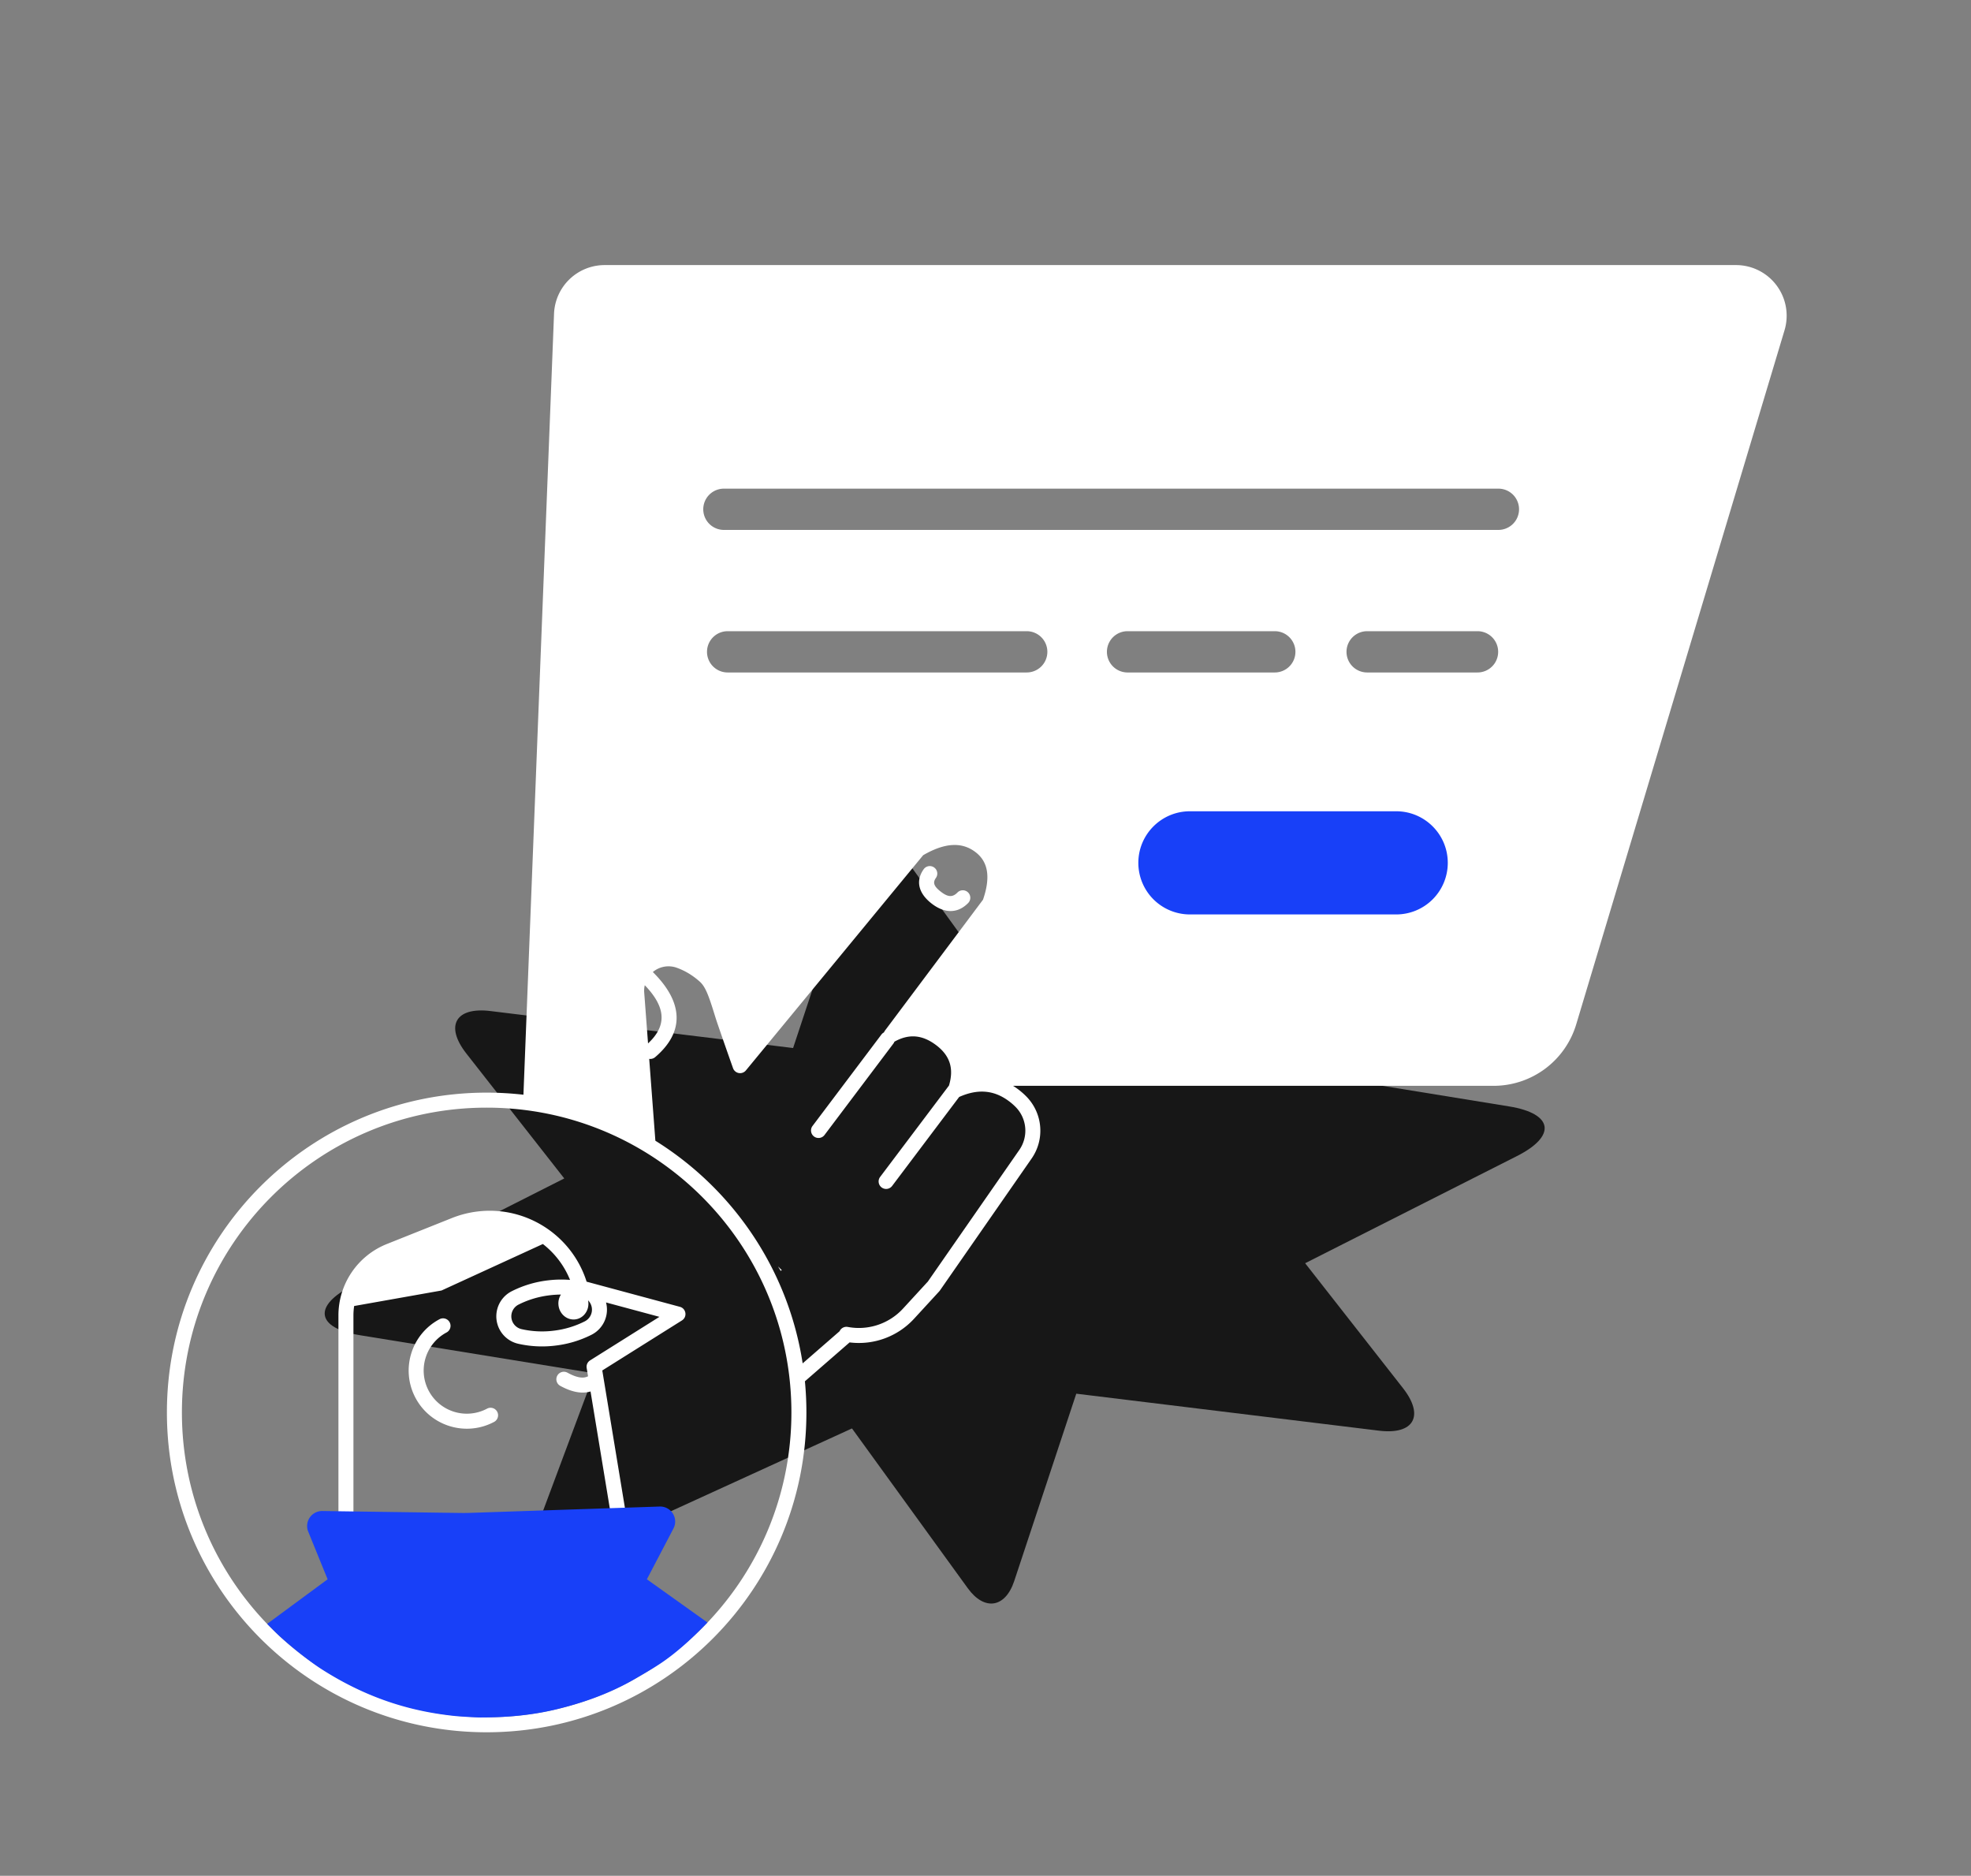 <svg width="371" height="353" fill="none" xmlns="http://www.w3.org/2000/svg"><rect width="100%" height="100%" fill="#808080" stroke="none"/><path d="M284.079 208.219l-44.092-7.161 10.447-27.983c2.31-6.193-.709-9.008-6.719-6.262l-52.214 23.871-21.797-30.069c-3.131-4.316-7.06-3.708-8.739 1.353l-11.681 35.26-56.989-6.962c-6.559-.8-8.585 2.797-4.51 8.001l18.426 23.505-39.868 20.163c-7.498 3.79-6.847 7.994 1.447 9.345l44.092 7.161-10.447 27.983c-2.31 6.193.709 9.008 6.719 6.262l52.214-23.871 21.799 30.076c3.13 4.315 7.06 3.707 8.738-1.354l11.682-35.26 56.988 6.962c6.559.8 8.585-2.796 4.511-8.001l-18.421-23.512 39.861-20.162c7.498-3.79 6.847-7.994-1.447-9.345z" fill="#171717"/><mask id="a" maskUnits="userSpaceOnUse" x="0" y="32" width="371" height="304"><path d="M0 230.091l32.3 94.25 13.943 10.943 100.427-10.943 52.773-88.779 95.486-13.414L371 85.362l-38.3-52.95H81.013L54.715 150.49 0 230.091z" fill="#fff"/></mask><g mask="url(#a)" fill-rule="evenodd" clip-rule="evenodd"><path d="M299.18 272.972h53.014a1.412 1.412 0 100-2.824h-89.409L156.646 562.327a1.412 1.412 0 11-2.654-.964L259.78 270.148h-48.473a4.451 4.451 0 010-8.902h92.865a1.398 1.398 0 01.007-1.145l15.189-33.725a10.604 10.604 0 013.267-4.097l2.858-2.162a13.922 13.922 0 0111.499-2.467l20.808-50.645c2.687-3.075 5.476-4.011 8.366-2.809l.137.059a6.668 6.668 0 013.4 8.795 816578.79 816578.79 0 01-21.09 47.677l27.912 7.402a1.412 1.412 0 11-.724 2.73l-28.344-7.517-3.323 7.51c2.198.837 3.2 4.153 3.585 10.001a1.412 1.412 0 01-1.362 1.504c-7.91.263-14.578 1.54-20.004 3.819-2.645 1.11-4.813 2.95-6.5 5.543 1.726.05 3.3.262 4.939.758 3.614 1.094 6.228 3.352 7.311 6.989l25.982.217H529.92l32.679 103.336a14.799 14.799 0 01-1.732 12.593h50.383c1.042-3.251 3.439-5.282 6.719-6.273 1.447-.438 2.837-.636 4.347-.693-1.518-2.262-3.448-3.874-5.79-4.856-4.956-2.079-11.048-3.246-18.277-3.487l-17.082-.001c-.78 0-1.412-.632-1.413-1.411a1.413 1.413 0 011.413-1.412h17.152c7.562.251 13.995 1.482 19.299 3.707 5.348 2.243 8.849 7.102 10.514 14.426h14.445c-1.537-7.451-4.518-12.19-8.881-14.34-5.077-2.501-15.427-6.579-31.007-12.211a1.413 1.413 0 01-.926-1.192l-8.947-7.716a1.413 1.413 0 011.845-2.139l8.725 7.526c27.139 6.428 42.107 10.883 45.577 13.668 5.231 4.199 8.631 10.06 10.194 17.526.031.152.038.301.022.445h24.702a4.451 4.451 0 010 8.902h-117.66l83.241 175.158a1.412 1.412 0 11-2.551 1.212l-83.817-176.37h-39.871l64.348 125.065h-19.374l16.025 50.27a1.412 1.412 0 01-1.345 1.841H442.829c-.99 0-1.673-.993-1.319-1.918l2.221-5.79a20.824 20.824 0 0114.119-12.677l24.119-6.381-7.904-25.345h-31.237l-43.851-112.333c.478-.33.722-.936.563-1.529l-22.967-85.923a10.944 10.944 0 017.086-13.199l56.45-18.97a1.412 1.412 0 10-.9-2.677l-56.449 18.971c-6.888 2.314-10.791 9.584-8.915 16.604l22.604 84.563-11.482 114.079h-34.622v51.113c0 .78-.633 1.412-1.412 1.412h-13.965a1.412 1.412 0 01-1.412-1.412v-31.137l-24.828 32.002a1.41 1.41 0 01-1.115.547h-98.467a1.413 1.413 0 01-1.319-1.918l2.22-5.79a20.827 20.827 0 0114.12-12.677l24.704-6.535 5.412-25.605h-39.844l46.393-133.255.154.002 38.194-104.507zm337.226-76.456l-43.23-1.032-55.192-122.801a9.53 9.53 0 018.66-13.438l186.372-.638a9.53 9.53 0 019.428 7.93l21.494 126.068c26.133 6.561 45.484 30.21 45.484 58.378 0 33.24-26.946 60.186-60.186 60.186-33.239 0-60.186-26.946-60.186-60.186 0-12.278 3.677-23.696 9.988-33.216l-2.893 2.805a14.512 14.512 0 01-3.462 2.484c-6.014 3.088-11.265 3.9-15.715 2.332-3.751-1.321-6.099-3.549-6.923-6.58-2.701 2.31-6.03 3.056-9.867 2.186-4.169-.945-6.79-3.347-7.719-7.041-3.108 2.006-6.303 2.463-9.489 1.295a12.244 12.244 0 01-7.641-14.55l1.077-4.182zm-537.88 9.501l5.759-146.974a9.531 9.531 0 019.524-9.157H326.77a9.531 9.531 0 019.129 12.271l-39.208 130.615a16.237 16.237 0 01-15.552 11.569h-90.328l-.118.001c.247.155.491.32.734.496a13.647 13.647 0 011.831 1.58 9.177 9.177 0 01.924 11.603l-17.265 24.841a1.337 1.337 0 01-.12.15l-4.738 5.155a14.11 14.11 0 01-12.139 4.459l-8.413 7.32c.186 1.929.282 3.885.282 5.863 0 33.24-26.946 60.186-60.186 60.186-33.24 0-60.186-26.946-60.186-60.186 0-33.24 26.946-60.186 60.186-60.186 2.341 0 4.651.134 6.923.394zm466.707 305.129h-88.21l7.963 25.534h44.488a1.412 1.412 0 110 2.824h-47.463c-.096 0-.19-.01-.282-.028l-23.156 6.126a18.005 18.005 0 00-12.206 10.958l-1.485 3.873h126.856l-11.55-33.387a1.412 1.412 0 112.669-.923l11.869 34.31h6.219l-15.712-49.287zm-217.712-.414H257.17l-5.716 27.039a1.41 1.41 0 01-1.02 1.073l-25.545 6.758a18.005 18.005 0 00-12.205 10.958l-1.485 3.873h95.722l26.932-34.714c.825-1.063 2.527-.48 2.527.865v33.849h11.141v-49.701zM147.147 239.008l-.192.166a58.384 58.384 0 00-.506-.84l.698.674zm476.696 132.449c-1.884-.032-3.464.103-5.057.585-2.119.64-3.652 1.776-4.505 3.57h10.949c-.377-1.522-.839-2.906-1.387-4.155zm21.613 4.155h10.539c-1.565-6.029-4.496-10.748-8.8-14.202-2.223-1.785-11.234-4.747-26.75-8.758 6.625 2.56 11.455 4.588 14.499 6.087 5.372 2.647 8.854 8.316 10.512 16.873zM335.9 220.306a11.087 11.087 0 00-8.703 2.064l-2.858 2.162a7.762 7.762 0 00-2.396 3.004l-14.289 31.726 6.196.052c1.8-8.004 5.599-13.302 11.41-15.742.425-.179.856-.351 1.294-.518l9.346-22.748zm4.204 19.658a79.622 79.622 0 014.682-.368c-.184-1.951-.458-3.477-.814-4.564-.195-.597-.407-1.035-.616-1.309-.129-.17-.214-.231-.261-.242a.766.766 0 00-.115-.019l-2.876 6.502zm-11.006 19.477c-.915-2.165-2.667-3.517-5.124-4.261-1.776-.537-3.533-.683-5.636-.641-.635 1.435-1.167 3.034-1.595 4.799l12.355.103zm-206.216-76.514c5.776 5.704 6.003 11.294.434 16.021a1.41 1.41 0 01-1.116.32l1.16 15.406c14.584 9.076 25.001 24.217 27.724 41.897l6.952-6.049a1.415 1.415 0 011.546-.805 11.291 11.291 0 0010.398-3.46l4.673-5.085 17.21-24.763a6.354 6.354 0 00-.639-8.033 10.9 10.9 0 00-1.454-1.251c-2.76-2-5.769-2.237-9.228-.687l-12.619 16.747a1.411 1.411 0 01-2.255-1.7l12.956-17.193c.97-3.212.183-5.648-2.42-7.61-2.591-1.952-5.102-2.163-7.798-.674a.628.628 0 01-.051.027 1.426 1.426 0 01-.197.36l-12.961 17.2a1.412 1.412 0 11-2.255-1.7l12.961-17.199a1.4 1.4 0 01.489-.411c.047-.121.114-.242.201-.359l18.437-24.613c1.467-4.256.96-7.124-1.383-8.932-2.534-1.955-5.723-1.837-9.823.525a.357.357 0 00-.096.081l-33.33 40.456a1.412 1.412 0 01-2.421-.428 930.55 930.55 0 01-2.951-8.457 48.744 48.744 0 01-.347-1.06 96.316 96.316 0 01-.291-.932c-1.117-3.606-1.705-4.973-2.7-5.858-1.328-1.179-2.765-2.041-4.318-2.592a4.589 4.589 0 00-4.488.811zm-1.517 2.479a4.54 4.54 0 00-.106 1.366l.722 9.586c3.559-3.309 3.419-6.764-.616-10.952zm53.233 55.845l.12-.15-.065.071-.055.079zm5.622-73.289a1.412 1.412 0 112.013 1.981c-1.973 2.004-4.448 1.985-6.89.083-2.463-1.918-3.063-4.274-1.435-6.506a1.413 1.413 0 012.281 1.664c-.639.876-.464 1.56.889 2.614 1.375 1.071 2.243 1.078 3.142.164zM91.603 323.171c31.68 0 57.362-25.682 57.362-57.362 0-31.68-25.682-57.362-57.362-57.362-31.68 0-57.362 25.682-57.362 57.362 0 31.68 25.681 57.362 57.362 57.362zm19.554-61.316c-1.642.499-3.574.117-5.703-1.055a1.412 1.412 0 011.362-2.474c1.742.959 2.981 1.134 3.871.676l-.258-1.564a1.414 1.414 0 01.643-1.426l13.052-8.196-10.052-2.708a5.297 5.297 0 01-2.728 6.078 20.322 20.322 0 01-6.756 2.036 20.334 20.334 0 01-7.049-.341 5.295 5.295 0 01-1.214-9.886 20.327 20.327 0 016.757-2.036 20.775 20.775 0 014.216-.094 16.248 16.248 0 00-5.115-6.756l-19.077 8.751-16.444 2.917c-.09.582-.136 1.177-.136 1.779v40.354c9.302 2.144 18.111 2.85 26.431 2.122 8.228-.72 15.51-2.717 21.857-5.987l-3.657-22.19zm-5.575-18.232c-.712.004-1.43.05-2.156.139-2.084.256-4.023.84-5.825 1.752a2.471 2.471 0 00.567 4.614 17.51 17.51 0 006.076.291 17.51 17.51 0 005.824-1.752 2.47 2.47 0 00.625-3.958c.024.117.041.237.052.36.144 1.65-.998 3.099-2.552 3.235-1.554.136-2.93-1.092-3.075-2.743a3.107 3.107 0 01.464-1.938zm4.834-2.425l17.563 4.732c1.19.321 1.427 1.905.384 2.56l-14.995 9.415 4.397 26.684a1.412 1.412 0 01-.721 1.471c-6.905 3.739-14.855 5.999-23.84 6.785-8.958.784-18.433-.033-28.421-2.445a1.413 1.413 0 01-1.08-1.373v-41.471a14.471 14.471 0 019.105-13.441l12.265-4.897a19.14 19.14 0 013.986-1.11c9.445-1.556 18.515 4.103 21.357 13.09zm-17.41 26.388c-5.337 2.837-11.963.811-14.8-4.525-2.837-5.336-.812-11.962 4.525-14.799a1.411 1.411 0 111.325 2.493 8.119 8.119 0 107.624 14.337 1.412 1.412 0 111.325 2.494zm656.23 40.759c31.681 0 57.362-25.682 57.362-57.362 0-31.68-25.681-57.362-57.362-57.362-31.68 0-57.362 25.682-57.362 57.362 0 31.68 25.682 57.362 57.362 57.362zm-9.535-78.066c.671.666.999 1.663.784 2.674-.332 1.564-1.838 2.569-3.364 2.245-1.252-.266-2.128-1.345-2.218-2.588-.512.406-1.009.858-1.492 1.358 2.79 1.906 5.661 2.699 8.656 2.416a11.748 11.748 0 005.369-1.865 30.896 30.896 0 01-2.065-4.185 12.042 12.042 0 00-4.1-.306 12.26 12.26 0 00-1.57.251zm30.821 26.135l-1.361 15.212a1.41 1.41 0 01-1.212 1.273c-7.565 1.049-15.746.635-24.54-1.234-8.833-1.877-15.46-4.53-19.891-8.001a1.411 1.411 0 01-.523-1.337l2.186-13.52a1.417 1.417 0 01.091-.561l.719-4.445-10.522-2.237a1.411 1.411 0 01-.837-2.227l10.471-13.979a27.545 27.545 0 0129.983-9.864l8.676 2.61a12.708 12.708 0 018.996 13.301l-.741 8.286 26.249 8.084a3.531 3.531 0 012.171 4.843l-6.222 13.589a3.53 3.53 0 01-5.044 1.546l-18.649-11.339zm-28.503-38.726a24.7 24.7 0 00-14.655 9.363l-9.147 12.21 9.676 2.057a1.412 1.412 0 011.1 1.607l-.304 1.884c1.946.306 3.462.574 4.554.806.693.148 1.226.282 1.614.411.241.08.441.162.617.259.436.242.75.542.847 1.141.114.705-.217 1.188-.673 1.493-.17.114-.346.191-.549.258a7.079 7.079 0 01-.976.226c-.643.112-1.51.22-2.595.33-.259.026-.53.052-.813.078-.612.057-1.922.167-2.875.247l-1.921 11.879c4.048 2.932 10.076 5.265 18.077 6.966 8.052 1.712 15.536 2.157 22.454 1.341l2.498-27.94c-1.295-2.315-3.588-4.097-6.443-4.704-3.55-.754-7.043.504-9.216 2.986-1.753-1.237-3.164-2.487-4.234-3.752a14.552 14.552 0 01-6.722 2.361c-4.186.396-8.167-.925-11.881-3.911a1.412 1.412 0 01-.21-1.993c2.961-3.631 6.568-5.677 10.763-6.074a15.006 15.006 0 013.25.041c-.903-2.805-1.648-5.995-2.236-9.57zm-72.089-2.915c.004-.102.02-.205.048-.307l8.879-32.685a1.419 1.419 0 01-.139-.506c-.371-4.186-2.187-6.686-5.556-7.767-3.599-1.156-6.408-.071-8.758 3.444a1.4 1.4 0 01-.564.494l-8.685 33.199c-.05.192-.138.365-.253.512.008.054.014.109.017.165.195 3.844 2.071 6.053 5.884 6.918 3.831.868 6.788-.252 9.127-3.467zm2.631.774a.59.59 0 00-.002.042c-.233 3.47 1.45 5.763 5.347 7.136 3.622 1.275 8.105.582 13.487-2.181a11.677 11.677 0 002.786-1.999l7.203-6.984-6.748-2.302a1.413 1.413 0 01-.945-1.513l2.481-19.672c-.023-5.363-1.766-8.315-5.23-9.265-3.145-.863-6.123-.028-9.06 2.617l-9.177 33.78a1.41 1.41 0 01-.142.341zm-20.17-5.056a1.408 1.408 0 01.032-.561l8.989-34.36c.029-.113.072-.219.125-.317-1.069-3.526-3.232-5.735-6.568-6.759-1.353-.416-2.608-.583-3.766-.51a6.354 6.354 0 00-5.754 4.756l-7.386 28.663a9.42 9.42 0 005.88 11.194c2.766 1.014 5.529.356 8.448-2.106zm-3.85-32.093c-.26 1.687.528 2.671 2.845 3.272 2.307.598 3.363.176 3.818-1.264a1.412 1.412 0 012.693.851c-.961 3.041-3.585 4.089-7.219 3.146-3.625-.939-5.428-3.191-4.928-6.435a1.412 1.412 0 012.791.43zm18 5.668c-.26 1.686.528 2.67 2.846 3.271 2.307.598 3.362.177 3.817-1.263a1.412 1.412 0 112.693.851c-.961 3.04-3.584 4.088-7.219 3.146-3.624-.94-5.428-3.192-4.928-6.435a1.412 1.412 0 112.791.43zm17.659 4.729c-.26 1.686.528 2.67 2.846 3.271 2.306.598 3.362.177 3.817-1.263a1.412 1.412 0 112.693.851c-.961 3.04-3.585 4.088-7.219 3.146-3.625-.94-5.428-3.192-4.928-6.435a1.412 1.412 0 112.791.43zm-215.313-91c-6.24-3.39-10.892-5.927-13.956-7.615-2.901-1.598-6.4-3.546-10.495-5.844-6.833 6.155-9.462 15.09-7.869 26.97l7.865-.965a1.411 1.411 0 11.344 2.803l-9.235 1.133a1.41 1.41 0 01-1.566-1.181c-1.565-9.914-.429-18.142 3.417-24.61l-4.378 3.941a17.181 17.181 0 00-1.581 7.514l.534 32.085c6.699 2.405 14.131 3.111 22.313 2.106 8.168-1.003 15.224-3.039 21.174-6.101l-2.577-11.867a1.412 1.412 0 011.399-1.711 8.12 8.12 0 10-3.355-15.458 1.412 1.412 0 01-1.985-.976l-.022-.104-.027-.12zm-15.859-18.04c8.556 1.323 15.801 7.503 18.273 16.082a11.01 11.01 0 011.765-.365c5.998-.736 11.458 3.53 12.195 9.528.726 5.915-3.411 11.306-9.278 12.162l2.457 11.316a1.41 1.41 0 01-.705 1.54c-6.47 3.517-14.176 5.82-23.111 6.917-8.99 1.104-17.183.239-24.561-2.605a1.413 1.413 0 01-.904-1.294l-.55-33.048c-.128-7.733 4.147-14.576 10.585-18.034a9.033 9.033 0 01-2.137-16.05 7.63 7.63 0 012.79-14.133l5.529-.788a7.257 7.257 0 018.209 6.16l.003.025a7.683 7.683 0 01-2.526 6.823 8.591 8.591 0 015.882 7.113l.003.027a9.1 9.1 0 01-3.919 8.624zm-7.069 19.013c.249-.094.516-.15.795-.165 1.557-.082 2.89 1.194 2.977 2.848a3.102 3.102 0 01-.618 2.042 11.728 11.728 0 002.878-.505c2.892-.884 5.222-2.75 7.018-5.652-3.112-1.402-6.087-1.646-8.979-.762a11.608 11.608 0 00-4.071 2.194zm-1.657 1.661a15.615 15.615 0 00-1.289 1.797 16 16 0 001.293.519 3.152 3.152 0 01-.215-.998 3.147 3.147 0 01.211-1.318zm8.515 5.259c-4.046 1.237-8.219.681-12.441-1.623a1.412 1.412 0 01-.577-1.889c2.211-4.271 5.36-7.066 9.406-8.303 4.046-1.237 8.219-.68 12.441 1.624.674.368.93 1.207.577 1.888-2.211 4.272-5.36 7.066-9.406 8.303zm-13.006 12.351a1.413 1.413 0 01.918-2.671c1.749.601 3.787.286 6.178-1.034a1.411 1.411 0 111.364 2.472c-3.04 1.678-5.882 2.118-8.46 1.233zm129.707-36.087l34.87 74.178c.231.493.725.808 1.269.812l128.693.823a1.412 1.412 0 001.395-1.68l-14.518-75.189a1.411 1.411 0 00-1.388-1.144l-149.044.187a1.413 1.413 0 00-1.277 2.013zm149.158.626l13.97 72.352-126.081-.807-33.546-71.363 145.657-.182zm-61.426 58.655c3.941 0 9.009-1.562 12.142-3.477 5.933-3.628 8.509-9.71 8.509-17.174 0-4.638-1.127-9.497-3.709-12.944-3.766-5.029-10.175-7.706-16.942-7.706-6.721 0-12.517 3.582-16.288 8.554-2.628 3.464-4.362 7.412-4.362 12.096 0 6.217 3.267 11.617 7.614 15.402 3.627 3.159 7.848 5.249 13.036 5.249zM136.257 91.958a3.883 3.883 0 100 7.766h145.788a3.883 3.883 0 000-7.766H136.257zm.706 26.827a3.883 3.883 0 000 7.766h56.297a3.882 3.882 0 000-7.766h-56.297zm75.188 0a3.884 3.884 0 000 7.766h27.803a3.882 3.882 0 100-7.766h-27.803zm45.184 0a3.883 3.883 0 000 7.766h20.78a3.883 3.883 0 000-7.766h-20.78z" fill="#fff"/><path d="M400.281 259.928l-5.31-12.754a35.3 35.3 0 00-18.637-18.858l10.173-78.112c1.074-8.247 8.585-14.094 16.843-13.112l24.129 2.866 1.406-7.765 48.657-7.111 13.918 22.478 29.73 3.532a16.594 16.594 0 0112.899 9.09l88.929 178.901h-68.275l-25.269-79.249-129.193.094zM223.977 152.673h38.829c5.362 0 9.708 4.346 9.708 9.707a9.707 9.707 0 01-9.708 9.708h-38.829a9.707 9.707 0 01-9.708-9.708c0-5.361 4.346-9.707 9.708-9.707zm428.009-39.879c0-.178 5.53 1.97 16.591 6.445l-13.631 11.548c-1.973-11.816-2.96-17.814-2.96-17.993zM530.133 257.908l-15.146-56.974a1.413 1.413 0 00-2.729.726l15.145 56.973a1.412 1.412 0 002.73-.725zM86.741 284.724a35.85 35.85 0 001.672-.016l35.756-1.193a2.824 2.824 0 012.596 4.132l-5.004 9.559 11.401 8.13c-3.227 3.381-6.199 5.968-8.916 7.763-1.732 1.145-3.375 2.062-4.513 2.733-5.405 3.192-10.89 4.832-14.804 5.798-4.579 1.129-9.275 1.581-14.522 1.581-.962 0-3.876-.183-4.812-.281-7.32-.768-15.712-2.831-25.044-8.796-1.715-1.096-4.912-3.481-7.826-6.134-.532-.485-1.344-1.286-2.436-2.404l11.38-8.39-3.65-8.959a2.824 2.824 0 012.655-3.889l26.067.366zm657.776-20.673l33.828 1.511a2.825 2.825 0 012.472 3.927l-2.276 5.351a14.88 14.88 0 003.017 16.189l4.14 4.264c-10.37 8.78-22.524 13.169-36.462 13.169-4.93 0-10.847-.874-16.132-2.391-2.871-.823-5.69-1.991-7.99-3.045-2.601-1.191-5.563-2.813-8.772-5.032-.691-.478-1.741-1.276-3.148-2.395a24.567 24.567 0 003.578-19.19l-2.901-12.718a2.823 2.823 0 013.155-3.423l24.041 3.458c1.144.165 2.295.273 3.45.325z" fill="#1840F8"/></g></svg>